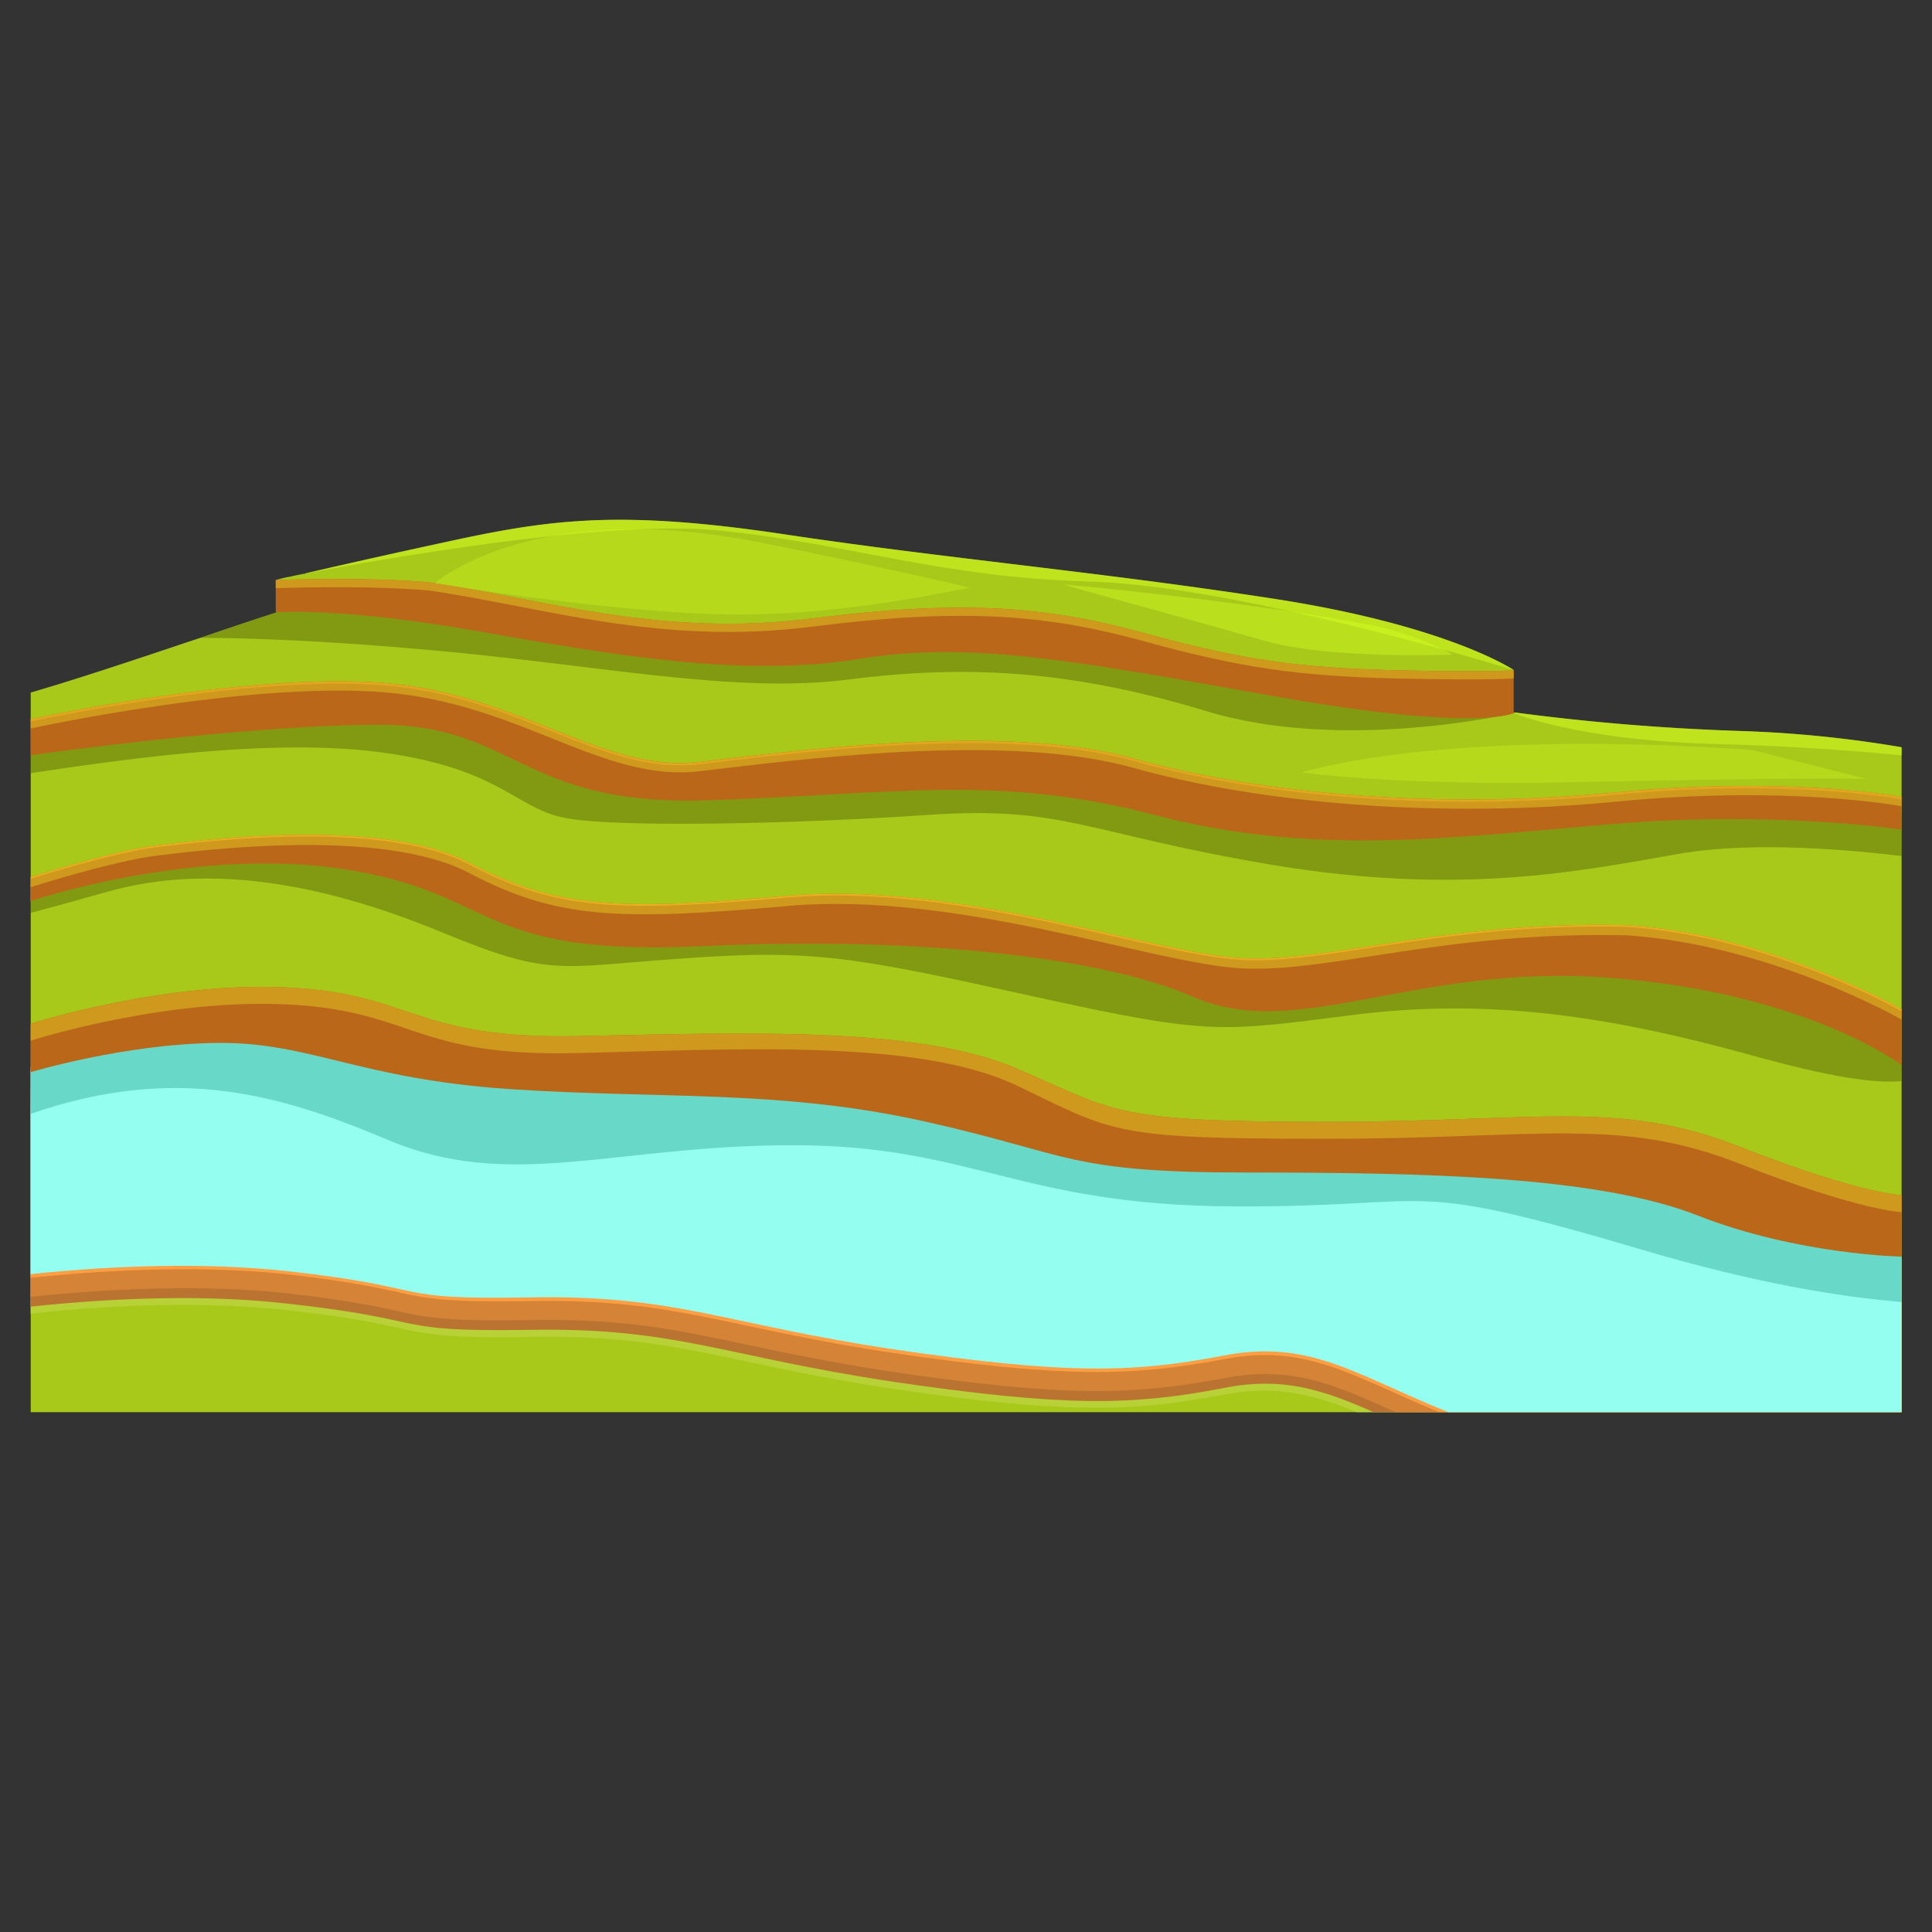 <svg xmlns="http://www.w3.org/2000/svg" xmlns:xlink="http://www.w3.org/1999/xlink" viewBox="0 0 1080 1080"><rect x="0" y="0" width="1080" height="1080" fill="#333333" stroke="none"/><defs><style>.cls-1{fill:none;}.cls-2{isolation:isolate;}.cls-3{clip-path:url(#clip-path);}.cls-4{fill:#93c01f;}.cls-5{fill:#79ab2b;}.cls-6{fill:#7eae2a;}.cls-7{fill:#80b129;}.cls-8{fill:#84b427;}.cls-9{fill:#89b825;}.cls-10{fill:#8cba23;}.cls-11{fill:#90be21;}.cls-12{fill:#fff;}.cls-13{fill:#a9c91a;}.cls-14{fill:#b7d136;}.cls-14,.cls-19,.cls-22{mix-blend-mode:multiply;}.cls-15{fill:#ba7331;}.cls-16{fill:#d48337;}.cls-17{fill:#ff9e42;}.cls-18{fill:#94fff1;}.cls-19{fill:#007d6c;}.cls-19,.cls-22,.cls-26{opacity:0.3;}.cls-20{fill:#ba671a;}.cls-21{fill:#cf991d;}.cls-22{fill:#262e00;}.cls-23,.cls-24{fill:#ffbc24;}.cls-23{opacity:0.6;}.cls-24,.cls-25{opacity:0.4;}.cls-25,.cls-26,.cls-27{fill:#d6ff21;}.cls-27{opacity:0.5;}</style><clipPath id="clip-path"><rect class="cls-1" x="-1118.29" y="253.45" width="976.29" height="573.1"/></clipPath></defs><g class="cls-2"><g id="Ñëîé_1" data-name="Ñëîé 1"><g class="cls-3"><path class="cls-4" d="M1913.13,229.36H-2369V826.55H1913.13Z"/><path class="cls-5" d="M-2320,250.18a27,27,0,0,0-27,27,27,27,0,0,0,27,27,27,27,0,0,0,27-27A27,27,0,0,0-2320,250.18Zm74.63,0a27,27,0,0,0-27,27,27,27,0,0,0,27,27,27,27,0,0,0,27-27A27,27,0,0,0-2245.36,250.18Zm74.64,0a27,27,0,0,0-27,27,27,27,0,0,0,27,27,27,27,0,0,0,27-27A27,27,0,0,0-2170.72,250.18Zm74.64,0a27,27,0,0,0-27,27,27,27,0,0,0,27,27,27,27,0,0,0,27-27A27,27,0,0,0-2096.08,250.18Zm74.64,0a27,27,0,0,0-27,27,27,27,0,0,0,27,27,27,27,0,0,0,27-27A27,27,0,0,0-2021.44,250.18Zm74.64,0a27,27,0,0,0-27,27,27,27,0,0,0,27,27,27,27,0,0,0,27-27A27,27,0,0,0-1946.8,250.18Zm74.63,0a27,27,0,0,0-27,27,27,27,0,0,0,27,27,27,27,0,0,0,27-27A27,27,0,0,0-1872.17,250.18Zm74.64,0a27,27,0,0,0-27,27,27,27,0,0,0,27,27,27,27,0,0,0,27-27A27,27,0,0,0-1797.53,250.18Zm74.64,0a27,27,0,0,0-27,27,27,27,0,0,0,27,27,27,27,0,0,0,27-27A27,27,0,0,0-1722.89,250.18Zm74.64,0a27,27,0,0,0-27,27,27,27,0,0,0,27,27,27,27,0,0,0,27-27A27,27,0,0,0-1648.25,250.18Zm74.64,0a27,27,0,0,0-27,27,27,27,0,0,0,27,27,27,27,0,0,0,27-27A27,27,0,0,0-1573.61,250.18Zm74.63,0a27,27,0,0,0-27,27,27,27,0,0,0,27,27,27,27,0,0,0,27-27A27,27,0,0,0-1499,250.18Zm74.64,0a27,27,0,0,0-27,27,27,27,0,0,0,27,27,27,27,0,0,0,27-27A27,27,0,0,0-1424.34,250.18Zm74.64,0a27,27,0,0,0-27,27,27,27,0,0,0,27,27,27,27,0,0,0,27-27A27,27,0,0,0-1349.7,250.18Zm74.64,0a27,27,0,0,0-27,27,27,27,0,0,0,27,27,27,27,0,0,0,27-27A27,27,0,0,0-1275.06,250.18Zm74.64,0a27,27,0,0,0-27,27,27,27,0,0,0,27,27,27,27,0,0,0,27-27A27,27,0,0,0-1200.42,250.18Zm74.63,0a27,27,0,0,0-27,27,27,27,0,0,0,27,27,27,27,0,0,0,27-27A27,27,0,0,0-1125.79,250.18Zm74.64,0a27,27,0,0,0-27,27,27,27,0,0,0,27,27,27,27,0,0,0,27-27A27,27,0,0,0-1051.15,250.18Zm74.64,0a27,27,0,0,0-27,27,27,27,0,0,0,27,27,27,27,0,0,0,27-27A27,27,0,0,0-976.51,250.18Zm74.64,0a27,27,0,0,0-27,27,27,27,0,0,0,27,27,27,27,0,0,0,27-27A27,27,0,0,0-901.87,250.18Zm74.64,0a27,27,0,0,0-27,27,27,27,0,0,0,27,27,27,27,0,0,0,27-27A27,27,0,0,0-827.23,250.18Zm74.63,0a27,27,0,0,0-27,27,27,27,0,0,0,27,27,27,27,0,0,0,27-27A27,27,0,0,0-752.6,250.18Zm74.64,0a27,27,0,0,0-27,27,27,27,0,0,0,27,27,27,27,0,0,0,27-27A27,27,0,0,0-678,250.18Zm74.64,0a27,27,0,0,0-27,27,27,27,0,0,0,27,27,27,27,0,0,0,27-27A27,27,0,0,0-603.32,250.18Zm74.64,0a27,27,0,0,0-27,27,27,27,0,0,0,27,27,27,27,0,0,0,27-27A27,27,0,0,0-528.68,250.18Zm74.64,0a27,27,0,0,0-27,27,27,27,0,0,0,27,27,27,27,0,0,0,27-27A27,27,0,0,0-454,250.18Zm74.63,0a27,27,0,0,0-27,27,27,27,0,0,0,27,27,27,27,0,0,0,27-27A27,27,0,0,0-379.41,250.18Zm74.64,0a27,27,0,0,0-27,27,27,27,0,0,0,27,27,27,27,0,0,0,27-27A27,27,0,0,0-304.77,250.18Zm74.64,0a27,27,0,0,0-27,27,27,27,0,0,0,27,27,27,27,0,0,0,27-27A27,27,0,0,0-230.13,250.18Zm74.65,0a27,27,0,0,0-27,27,27,27,0,0,0,27,27,27,27,0,0,0,27-27A27,27,0,0,0-155.48,250.18Zm74.63,0a27,27,0,0,0-27,27,27,27,0,0,0,27,27,27,27,0,0,0,27-27A27,27,0,0,0-80.85,250.18Zm74.64,0a27,27,0,0,0-27,27,27,27,0,0,0,27,27,27,27,0,0,0,27-27A27,27,0,0,0-6.21,250.18Zm74.64,0a27,27,0,1,0,27,27A27,27,0,0,0,68.43,250.18Zm74.64,0a27,27,0,1,0,27,27A27,27,0,0,0,143.07,250.18Zm74.64,0a27,27,0,1,0,27,27A27,27,0,0,0,217.71,250.18Zm74.63,0a27,27,0,1,0,27,27A27,27,0,0,0,292.34,250.18Zm74.64,0a27,27,0,1,0,27,27A27,27,0,0,0,367,250.18Zm74.64,0a27,27,0,1,0,27,27A27,27,0,0,0,441.62,250.18Zm74.64,0a27,27,0,1,0,27,27A27,27,0,0,0,516.26,250.18Zm74.64,0a27,27,0,1,0,27,27A27,27,0,0,0,590.9,250.18Zm74.63,0a27,27,0,1,0,27,27A27,27,0,0,0,665.53,250.18Zm74.64,0a27,27,0,1,0,27,27A27,27,0,0,0,740.17,250.18Zm74.64,0a27,27,0,1,0,27,27A27,27,0,0,0,814.81,250.18Zm74.64,0a27,27,0,1,0,27,27A27,27,0,0,0,889.45,250.18Zm74.64,0a27,27,0,1,0,27,27A27,27,0,0,0,964.09,250.18Zm74.63,0a27,27,0,1,0,27,27A27,27,0,0,0,1038.72,250.18Zm74.64,0a27,27,0,1,0,27,27A27,27,0,0,0,1113.36,250.18Zm74.64,0a27,27,0,1,0,27,27A27,27,0,0,0,1188,250.18Zm74.64,0a27,27,0,1,0,27,27A27,27,0,0,0,1262.64,250.18Zm74.64,0a27,27,0,1,0,27,27A27,27,0,0,0,1337.28,250.18Zm74.63,0a27,27,0,1,0,27,27A27,27,0,0,0,1411.91,250.18Zm74.64,0a27,27,0,1,0,27,27A27,27,0,0,0,1486.55,250.18Zm74.64,0a27,27,0,1,0,27,27A27,27,0,0,0,1561.19,250.18Zm74.64,0a27,27,0,1,0,27,27A27,27,0,0,0,1635.83,250.18Zm74.64,0a27,27,0,1,0,27,27A27,27,0,0,0,1710.47,250.18Zm149.27,0a27,27,0,1,0,27,27A27,27,0,0,0,1859.74,250.18Zm-74.64,0a27,27,0,1,0,27,27A27,27,0,0,0,1785.1,250.18Z"/><path class="cls-6" d="M-2320,322.14a27,27,0,0,0-27,27,27,27,0,0,0,27,27,27,27,0,0,0,27-27A27,27,0,0,0-2320,322.14Zm74.63,0a27,27,0,0,0-27,27,27,27,0,0,0,27,27,27,27,0,0,0,27-27A27,27,0,0,0-2245.36,322.14Zm74.64,0a27,27,0,0,0-27,27,27,27,0,0,0,27,27,27,27,0,0,0,27-27A27,27,0,0,0-2170.72,322.14Zm74.64,0a27,27,0,0,0-27,27,27,27,0,0,0,27,27,27,27,0,0,0,27-27A27,27,0,0,0-2096.08,322.14Zm74.64,0a27,27,0,0,0-27,27,27,27,0,0,0,27,27,27,27,0,0,0,27-27A27,27,0,0,0-2021.44,322.14Zm74.64,0a27,27,0,0,0-27,27,27,27,0,0,0,27,27,27,27,0,0,0,27-27A27,27,0,0,0-1946.8,322.14Zm74.63,0a27,27,0,0,0-27,27,27,27,0,0,0,27,27,27,27,0,0,0,27-27A27,27,0,0,0-1872.17,322.14Zm74.64,0a27,27,0,0,0-27,27,27,27,0,0,0,27,27,27,27,0,0,0,27-27A27,27,0,0,0-1797.53,322.14Zm74.64,0a27,27,0,0,0-27,27,27,27,0,0,0,27,27,27,27,0,0,0,27-27A27,27,0,0,0-1722.89,322.14Zm74.64,0a27,27,0,0,0-27,27,27,27,0,0,0,27,27,27,27,0,0,0,27-27A27,27,0,0,0-1648.25,322.14Zm74.64,0a27,27,0,0,0-27,27,27,27,0,0,0,27,27,27,27,0,0,0,27-27A27,27,0,0,0-1573.61,322.14Zm74.63,0a27,27,0,0,0-27,27,27,27,0,0,0,27,27,27,27,0,0,0,27-27A27,27,0,0,0-1499,322.14Zm74.64,0a27,27,0,0,0-27,27,27,27,0,0,0,27,27,27,27,0,0,0,27-27A27,27,0,0,0-1424.34,322.14Zm74.64,0a27,27,0,0,0-27,27,27,27,0,0,0,27,27,27,27,0,0,0,27-27A27,27,0,0,0-1349.7,322.14Zm74.64,0a27,27,0,0,0-27,27,27,27,0,0,0,27,27,27,27,0,0,0,27-27A27,27,0,0,0-1275.06,322.14Zm74.64,0a27,27,0,0,0-27,27,27,27,0,0,0,27,27,27,27,0,0,0,27-27A27,27,0,0,0-1200.42,322.14Zm74.63,0a27,27,0,0,0-27,27,27,27,0,0,0,27,27,27,27,0,0,0,27-27A27,27,0,0,0-1125.79,322.14Zm74.64,0a27,27,0,0,0-27,27,27,27,0,0,0,27,27,27,27,0,0,0,27-27A27,27,0,0,0-1051.15,322.14Zm74.64,0a27,27,0,0,0-27,27,27,27,0,0,0,27,27,27,27,0,0,0,27-27A27,27,0,0,0-976.51,322.14Zm74.64,0a27,27,0,0,0-27,27,27,27,0,0,0,27,27,27,27,0,0,0,27-27A27,27,0,0,0-901.87,322.14Zm74.64,0a27,27,0,0,0-27,27,27,27,0,0,0,27,27,27,27,0,0,0,27-27A27,27,0,0,0-827.23,322.14Zm74.63,0a27,27,0,0,0-27,27,27,27,0,0,0,27,27,27,27,0,0,0,27-27A27,27,0,0,0-752.6,322.14Zm74.64,0a27,27,0,0,0-27,27,27,27,0,0,0,27,27,27,27,0,0,0,27-27A27,27,0,0,0-678,322.14Zm74.64,0a27,27,0,0,0-27,27,27,27,0,0,0,27,27,27,27,0,0,0,27-27A27,27,0,0,0-603.32,322.14Zm74.64,0a27,27,0,0,0-27,27,27,27,0,0,0,27,27,27,27,0,0,0,27-27A27,27,0,0,0-528.68,322.14Zm74.64,0a27,27,0,0,0-27,27,27,27,0,0,0,27,27,27,27,0,0,0,27-27A27,27,0,0,0-454,322.14Zm74.63,0a27,27,0,0,0-27,27,27,27,0,0,0,27,27,27,27,0,0,0,27-27A27,27,0,0,0-379.41,322.14Zm74.64,0a27,27,0,0,0-27,27,27,27,0,0,0,27,27,27,27,0,0,0,27-27A27,27,0,0,0-304.77,322.14Zm74.64,0a27,27,0,0,0-27,27,27,27,0,0,0,27,27,27,27,0,0,0,27-27A27,27,0,0,0-230.13,322.14Zm74.65,0a27,27,0,0,0-27,27,27,27,0,0,0,27,27,27,27,0,0,0,27-27A27,27,0,0,0-155.48,322.14Zm74.63,0a27,27,0,0,0-27,27,27,27,0,0,0,27,27,27,27,0,0,0,27-27A27,27,0,0,0-80.85,322.14Zm74.64,0a27,27,0,0,0-27,27,27,27,0,0,0,27,27,27,27,0,0,0,27-27A27,27,0,0,0-6.21,322.14Zm74.64,0a27,27,0,1,0,27,27A27,27,0,0,0,68.43,322.14Zm74.64,0a27,27,0,1,0,27,27A27,27,0,0,0,143.07,322.14Zm74.64,0a27,27,0,1,0,27,27A27,27,0,0,0,217.71,322.14Zm74.63,0a27,27,0,1,0,27,27A27,27,0,0,0,292.34,322.14Zm74.64,0a27,27,0,1,0,27,27A27,27,0,0,0,367,322.14Zm74.64,0a27,27,0,1,0,27,27A27,27,0,0,0,441.62,322.14Zm74.64,0a27,27,0,1,0,27,27A27,27,0,0,0,516.26,322.14Zm74.64,0a27,27,0,1,0,27,27A27,27,0,0,0,590.9,322.14Zm74.63,0a27,27,0,1,0,27,27A27,27,0,0,0,665.53,322.14Zm74.64,0a27,27,0,1,0,27,27A27,27,0,0,0,740.17,322.14Zm74.64,0a27,27,0,1,0,27,27A27,27,0,0,0,814.81,322.14Zm74.64,0a27,27,0,1,0,27,27A27,27,0,0,0,889.45,322.14Zm74.64,0a27,27,0,1,0,27,27A27,27,0,0,0,964.09,322.14Zm74.63,0a27,27,0,1,0,27,27A27,27,0,0,0,1038.72,322.14Zm74.64,0a27,27,0,1,0,27,27A27,27,0,0,0,1113.36,322.14Zm74.64,0a27,27,0,1,0,27,27A27,27,0,0,0,1188,322.14Zm74.64,0a27,27,0,1,0,27,27A27,27,0,0,0,1262.64,322.14Zm74.64,0a27,27,0,1,0,27,27A27,27,0,0,0,1337.28,322.14Zm74.63,0a27,27,0,1,0,27,27A27,27,0,0,0,1411.91,322.14Zm74.64,0a27,27,0,1,0,27,27A27,27,0,0,0,1486.55,322.14Zm74.64,0a27,27,0,1,0,27,27A27,27,0,0,0,1561.19,322.14Zm74.64,0a27,27,0,1,0,27,27A27,27,0,0,0,1635.83,322.14Zm74.64,0a27,27,0,1,0,27,27A27,27,0,0,0,1710.47,322.14Zm149.27,0a27,27,0,1,0,27,27A27,27,0,0,0,1859.74,322.14Zm-74.64,0a27,27,0,1,0,27,27A27,27,0,0,0,1785.1,322.14Z"/><path class="cls-7" d="M-2320,394.09a27,27,0,0,0-27,27,27,27,0,0,0,27,27,27,27,0,0,0,27-27A27,27,0,0,0-2320,394.09Zm74.63,0a27,27,0,0,0-27,27,27,27,0,0,0,27,27,27,27,0,0,0,27-27A27,27,0,0,0-2245.36,394.09Zm74.64,0a27,27,0,0,0-27,27,27,27,0,0,0,27,27,27,27,0,0,0,27-27A27,27,0,0,0-2170.72,394.09Zm74.64,0a27,27,0,0,0-27,27,27,27,0,0,0,27,27,27,27,0,0,0,27-27A27,27,0,0,0-2096.08,394.09Zm74.64,0a27,27,0,0,0-27,27,27,27,0,0,0,27,27,27,27,0,0,0,27-27A27,27,0,0,0-2021.44,394.09Zm74.64,0a27,27,0,0,0-27,27,27,27,0,0,0,27,27,27,27,0,0,0,27-27A27,27,0,0,0-1946.8,394.09Zm74.63,0a27,27,0,0,0-27,27,27,27,0,0,0,27,27,27,27,0,0,0,27-27A27,27,0,0,0-1872.17,394.09Zm74.64,0a27,27,0,0,0-27,27,27,27,0,0,0,27,27,27,27,0,0,0,27-27A27,27,0,0,0-1797.53,394.09Zm74.64,0a27,27,0,0,0-27,27,27,27,0,0,0,27,27,27,27,0,0,0,27-27A27,27,0,0,0-1722.89,394.09Zm74.64,0a27,27,0,0,0-27,27,27,27,0,0,0,27,27,27,27,0,0,0,27-27A27,27,0,0,0-1648.25,394.09Zm74.64,0a27,27,0,0,0-27,27,27,27,0,0,0,27,27,27,27,0,0,0,27-27A27,27,0,0,0-1573.61,394.09Zm74.63,0a27,27,0,0,0-27,27,27,27,0,0,0,27,27,27,27,0,0,0,27-27A27,27,0,0,0-1499,394.09Zm74.64,0a27,27,0,0,0-27,27,27,27,0,0,0,27,27,27,27,0,0,0,27-27A27,27,0,0,0-1424.34,394.09Zm74.64,0a27,27,0,0,0-27,27,27,27,0,0,0,27,27,27,27,0,0,0,27-27A27,27,0,0,0-1349.7,394.09Zm74.64,0a27,27,0,0,0-27,27,27,27,0,0,0,27,27,27,27,0,0,0,27-27A27,27,0,0,0-1275.06,394.09Zm74.64,0a27,27,0,0,0-27,27,27,27,0,0,0,27,27,27,27,0,0,0,27-27A27,27,0,0,0-1200.42,394.09Zm74.63,0a27,27,0,0,0-27,27,27,27,0,0,0,27,27,27,27,0,0,0,27-27A27,27,0,0,0-1125.79,394.09Zm74.64,0a27,27,0,0,0-27,27,27,27,0,0,0,27,27,27,27,0,0,0,27-27A27,27,0,0,0-1051.15,394.09Zm74.64,0a27,27,0,0,0-27,27,27,27,0,0,0,27,27,27,27,0,0,0,27-27A27,27,0,0,0-976.51,394.09Zm74.64,0a27,27,0,0,0-27,27,27,27,0,0,0,27,27,27,27,0,0,0,27-27A27,27,0,0,0-901.87,394.09Zm74.64,0a27,27,0,0,0-27,27,27,27,0,0,0,27,27,27,27,0,0,0,27-27A27,27,0,0,0-827.23,394.09Zm74.63,0a27,27,0,0,0-27,27,27,27,0,0,0,27,27,27,27,0,0,0,27-27A27,27,0,0,0-752.6,394.09Zm74.64,0a27,27,0,0,0-27,27,27,27,0,0,0,27,27,27,27,0,0,0,27-27A27,27,0,0,0-678,394.09Zm74.64,0a27,27,0,0,0-27,27,27,27,0,0,0,27,27,27,27,0,0,0,27-27A27,27,0,0,0-603.32,394.09Zm74.64,0a27,27,0,0,0-27,27,27,27,0,0,0,27,27,27,27,0,0,0,27-27A27,27,0,0,0-528.68,394.09Zm74.64,0a27,27,0,0,0-27,27,27,27,0,0,0,27,27,27,27,0,0,0,27-27A27,27,0,0,0-454,394.09Zm74.63,0a27,27,0,0,0-27,27,27,27,0,0,0,27,27,27,27,0,0,0,27-27A27,27,0,0,0-379.41,394.09Zm74.64,0a27,27,0,0,0-27,27,27,27,0,0,0,27,27,27,27,0,0,0,27-27A27,27,0,0,0-304.77,394.09Zm74.64,0a27,27,0,0,0-27,27,27,27,0,0,0,27,27,27,27,0,0,0,27-27A27,27,0,0,0-230.13,394.09Zm74.65,0a27,27,0,0,0-27,27,27,27,0,0,0,27,27,27,27,0,0,0,27-27A27,27,0,0,0-155.48,394.09Zm74.63,0a27,27,0,0,0-27,27,27,27,0,0,0,27,27,27,27,0,0,0,27-27A27,27,0,0,0-80.85,394.09Zm74.64,0a27,27,0,0,0-27,27,27,27,0,0,0,27,27,27,27,0,0,0,27-27A27,27,0,0,0-6.21,394.09Zm74.64,0a27,27,0,1,0,27,27A27,27,0,0,0,68.43,394.09Zm74.64,0a27,27,0,1,0,27,27A27,27,0,0,0,143.07,394.09Zm74.64,0a27,27,0,1,0,27,27A27,27,0,0,0,217.71,394.09Zm74.63,0a27,27,0,1,0,27,27A27,27,0,0,0,292.34,394.09Zm74.64,0a27,27,0,1,0,27,27A27,27,0,0,0,367,394.09Zm74.64,0a27,27,0,1,0,27,27A27,27,0,0,0,441.62,394.09Zm74.64,0a27,27,0,1,0,27,27A27,27,0,0,0,516.26,394.09Zm74.64,0a27,27,0,1,0,27,27A27,27,0,0,0,590.9,394.09Zm74.63,0a27,27,0,1,0,27,27A27,27,0,0,0,665.53,394.09Zm74.64,0a27,27,0,1,0,27,27A27,27,0,0,0,740.17,394.09Zm74.64,0a27,27,0,1,0,27,27A27,27,0,0,0,814.81,394.09Zm74.64,0a27,27,0,1,0,27,27A27,27,0,0,0,889.45,394.09Zm74.64,0a27,27,0,1,0,27,27A27,27,0,0,0,964.09,394.09Zm74.63,0a27,27,0,1,0,27,27A27,27,0,0,0,1038.72,394.09Zm74.64,0a27,27,0,1,0,27,27A27,27,0,0,0,1113.36,394.09Zm74.64,0a27,27,0,1,0,27,27A27,27,0,0,0,1188,394.09Zm74.64,0a27,27,0,1,0,27,27A27,27,0,0,0,1262.64,394.09Zm74.64,0a27,27,0,1,0,27,27A27,27,0,0,0,1337.28,394.09Zm74.63,0a27,27,0,1,0,27,27A27,27,0,0,0,1411.91,394.09Zm74.64,0a27,27,0,1,0,27,27A27,27,0,0,0,1486.55,394.09Zm74.64,0a27,27,0,1,0,27,27A27,27,0,0,0,1561.19,394.09Zm74.64,0a27,27,0,1,0,27,27A27,27,0,0,0,1635.83,394.09Zm74.64,0a27,27,0,1,0,27,27A27,27,0,0,0,1710.47,394.09Zm149.27,0a27,27,0,1,0,27,27A27,27,0,0,0,1859.74,394.09Zm-74.64,0a27,27,0,1,0,27,27A27,27,0,0,0,1785.1,394.09Z"/><path class="cls-8" d="M-2320,466.05a27,27,0,0,0-27,27,27,27,0,0,0,27,27,27,27,0,0,0,27-27A27,27,0,0,0-2320,466.05Zm74.64,0a27,27,0,0,0-27,27,27,27,0,0,0,27,27,27,27,0,0,0,27-27A27,27,0,0,0-2245.36,466.05Zm74.64,0a27,27,0,0,0-27,27,27,27,0,0,0,27,27,27,27,0,0,0,27-27A27,27,0,0,0-2170.72,466.05Zm74.64,0a27,27,0,0,0-27,27,27,27,0,0,0,27,27,27,27,0,0,0,27-27A27,27,0,0,0-2096.08,466.05Zm74.63,0a27,27,0,0,0-27,27,27,27,0,0,0,27,27,27,27,0,0,0,27-27A27,27,0,0,0-2021.45,466.05Zm74.64,0a27,27,0,0,0-27,27,27,27,0,0,0,27,27,27,27,0,0,0,27-27A27,27,0,0,0-1946.81,466.05Zm74.64,0a27,27,0,0,0-27,27,27,27,0,0,0,27,27,27,27,0,0,0,27-27A27,27,0,0,0-1872.17,466.05Zm74.64,0a27,27,0,0,0-27,27,27,27,0,0,0,27,27,27,27,0,0,0,27-27A27,27,0,0,0-1797.53,466.05Zm74.64,0a27,27,0,0,0-27,27,27,27,0,0,0,27,27,27,27,0,0,0,27-27A27,27,0,0,0-1722.89,466.05Zm74.63,0a27,27,0,0,0-27,27,27,27,0,0,0,27,27,27,27,0,0,0,27-27A27,27,0,0,0-1648.26,466.05Zm74.64,0a27,27,0,0,0-27,27,27,27,0,0,0,27,27,27,27,0,0,0,27-27A27,27,0,0,0-1573.62,466.05Zm74.64,0a27,27,0,0,0-27,27,27,27,0,0,0,27,27,27,27,0,0,0,27-27A27,27,0,0,0-1499,466.05Zm74.64,0a27,27,0,0,0-27,27,27,27,0,0,0,27,27,27,27,0,0,0,27-27A27,27,0,0,0-1424.34,466.05Zm74.64,0a27,27,0,0,0-27,27,27,27,0,0,0,27,27,27,27,0,0,0,27-27A27,27,0,0,0-1349.7,466.05Zm74.63,0a27,27,0,0,0-27,27,27,27,0,0,0,27,27,27,27,0,0,0,27-27A27,27,0,0,0-1275.07,466.05Zm74.64,0a27,27,0,0,0-27,27,27,27,0,0,0,27,27,27,27,0,0,0,27-27A27,27,0,0,0-1200.43,466.05Zm74.64,0a27,27,0,0,0-27,27,27,27,0,0,0,27,27,27,27,0,0,0,27-27A27,27,0,0,0-1125.79,466.05Zm74.64,0a27,27,0,0,0-27,27,27,27,0,0,0,27,27,27,27,0,0,0,27-27A27,27,0,0,0-1051.15,466.05Zm74.64,0a27,27,0,0,0-27,27,27,27,0,0,0,27,27,27,27,0,0,0,27-27A27,27,0,0,0-976.51,466.05Zm74.63,0a27,27,0,0,0-27,27,27,27,0,0,0,27,27,27,27,0,0,0,27-27A27,27,0,0,0-901.88,466.05Zm74.64,0a27,27,0,0,0-27,27,27,27,0,0,0,27,27,27,27,0,0,0,27-27A27,27,0,0,0-827.24,466.05Zm74.64,0a27,27,0,0,0-27,27,27,27,0,0,0,27,27,27,27,0,0,0,27-27A27,27,0,0,0-752.6,466.05Zm74.64,0a27,27,0,0,0-27,27,27,27,0,0,0,27,27,27,27,0,0,0,27-27A27,27,0,0,0-678,466.05Zm74.64,0a27,27,0,0,0-27,27,27,27,0,0,0,27,27,27,27,0,0,0,27-27A27,27,0,0,0-603.32,466.05Zm74.64,0a27,27,0,0,0-27,27,27,27,0,0,0,27,27,27,27,0,0,0,27-27A27,27,0,0,0-528.68,466.05Zm74.64,0a27,27,0,0,0-27,27,27,27,0,0,0,27,27,27,27,0,0,0,27-27A27,27,0,0,0-454,466.05Zm74.63,0a27,27,0,0,0-27,27,27,27,0,0,0,27,27,27,27,0,0,0,27-27A27,27,0,0,0-379.41,466.05Zm74.64,0a27,27,0,0,0-27,27,27,27,0,0,0,27,27,27,27,0,0,0,27-27A27,27,0,0,0-304.77,466.05Zm74.64,0a27,27,0,0,0-27,27,27,27,0,0,0,27,27,27,27,0,0,0,27-27A27,27,0,0,0-230.13,466.05Zm74.65,0a27,27,0,0,0-27,27,27,27,0,0,0,27,27,27,27,0,0,0,27-27A27,27,0,0,0-155.48,466.05Zm74.63,0a27,27,0,0,0-27,27,27,27,0,0,0,27,27,27,27,0,0,0,27-27A27,27,0,0,0-80.85,466.05Zm74.64,0a27,27,0,0,0-27,27,27,27,0,0,0,27,27,27,27,0,0,0,27-27A27,27,0,0,0-6.21,466.05Zm74.64,0a27,27,0,1,0,27,27A27,27,0,0,0,68.43,466.05Zm74.64,0a27,27,0,1,0,27,27A27,27,0,0,0,143.07,466.05Zm74.64,0a27,27,0,1,0,27,27A27,27,0,0,0,217.71,466.05Zm74.63,0a27,27,0,1,0,27,27A27,27,0,0,0,292.34,466.05Zm74.64,0a27,27,0,1,0,27,27A27,27,0,0,0,367,466.05Zm74.64,0a27,27,0,1,0,27,27A27,27,0,0,0,441.62,466.05Zm74.64,0a27,27,0,1,0,27,27A27,27,0,0,0,516.26,466.05Zm74.64,0a27,27,0,1,0,27,27A27,27,0,0,0,590.9,466.05Zm74.63,0a27,27,0,1,0,27,27A27,27,0,0,0,665.53,466.05Zm74.64,0a27,27,0,1,0,27,27A27,27,0,0,0,740.17,466.05Zm74.64,0a27,27,0,1,0,27,27A27,27,0,0,0,814.81,466.05Zm74.64,0a27,27,0,1,0,27,27A27,27,0,0,0,889.45,466.05Zm74.64,0a27,27,0,1,0,27,27A27,27,0,0,0,964.09,466.05Zm74.63,0a27,27,0,1,0,27,27A27,27,0,0,0,1038.72,466.05Zm74.64,0a27,27,0,1,0,27,27A27,27,0,0,0,1113.36,466.05Zm74.64,0a27,27,0,1,0,27,27A27,27,0,0,0,1188,466.05Zm74.64,0a27,27,0,1,0,27,27A27,27,0,0,0,1262.64,466.05Zm74.64,0a27,27,0,1,0,27,27A27,27,0,0,0,1337.28,466.05Zm74.63,0a27,27,0,1,0,27,27A27,27,0,0,0,1411.91,466.05Zm74.64,0a27,27,0,1,0,27,27A27,27,0,0,0,1486.55,466.05Zm74.64,0a27,27,0,1,0,27,27A27,27,0,0,0,1561.19,466.05Zm74.64,0a27,27,0,1,0,27,27A27,27,0,0,0,1635.83,466.05Zm74.64,0a27,27,0,1,0,27,27A27,27,0,0,0,1710.47,466.05Zm149.27,0a27,27,0,1,0,27,27A27,27,0,0,0,1859.74,466.05Zm-74.64,0a27,27,0,1,0,27,27A27,27,0,0,0,1785.1,466.05Z"/><path class="cls-9" d="M-2320,538a27,27,0,0,0-27,27,27,27,0,0,0,27,27,27,27,0,0,0,27-27A27,27,0,0,0-2320,538Zm74.63,0a27,27,0,0,0-27,27,27,27,0,0,0,27,27,27,27,0,0,0,27-27A27,27,0,0,0-2245.36,538Zm74.64,0a27,27,0,0,0-27,27,27,27,0,0,0,27,27,27,27,0,0,0,27-27A27,27,0,0,0-2170.72,538Zm74.64,0a27,27,0,0,0-27,27,27,27,0,0,0,27,27,27,27,0,0,0,27-27A27,27,0,0,0-2096.08,538Zm74.64,0a27,27,0,0,0-27,27,27,27,0,0,0,27,27,27,27,0,0,0,27-27A27,27,0,0,0-2021.44,538Zm74.64,0a27,27,0,0,0-27,27,27,27,0,0,0,27,27,27,27,0,0,0,27-27A27,27,0,0,0-1946.8,538Zm74.63,0a27,27,0,0,0-27,27,27,27,0,0,0,27,27,27,27,0,0,0,27-27A27,27,0,0,0-1872.17,538Zm74.64,0a27,27,0,0,0-27,27,27,27,0,0,0,27,27,27,27,0,0,0,27-27A27,27,0,0,0-1797.53,538Zm74.64,0a27,27,0,0,0-27,27,27,27,0,0,0,27,27,27,27,0,0,0,27-27A27,27,0,0,0-1722.89,538Zm74.64,0a27,27,0,0,0-27,27,27,27,0,0,0,27,27,27,27,0,0,0,27-27A27,27,0,0,0-1648.25,538Zm74.64,0a27,27,0,0,0-27,27,27,27,0,0,0,27,27,27,27,0,0,0,27-27A27,27,0,0,0-1573.61,538Zm74.63,0a27,27,0,0,0-27,27,27,27,0,0,0,27,27,27,27,0,0,0,27-27A27,27,0,0,0-1499,538Zm74.64,0a27,27,0,0,0-27,27,27,27,0,0,0,27,27,27,27,0,0,0,27-27A27,27,0,0,0-1424.34,538Zm74.64,0a27,27,0,0,0-27,27,27,27,0,0,0,27,27,27,27,0,0,0,27-27A27,27,0,0,0-1349.7,538Zm74.64,0a27,27,0,0,0-27,27,27,27,0,0,0,27,27,27,27,0,0,0,27-27A27,27,0,0,0-1275.06,538Zm74.64,0a27,27,0,0,0-27,27,27,27,0,0,0,27,27,27,27,0,0,0,27-27A27,27,0,0,0-1200.42,538Zm74.63,0a27,27,0,0,0-27,27,27,27,0,0,0,27,27,27,27,0,0,0,27-27A27,27,0,0,0-1125.79,538Zm74.64,0a27,27,0,0,0-27,27,27,27,0,0,0,27,27,27,27,0,0,0,27-27A27,27,0,0,0-1051.15,538Zm74.64,0a27,27,0,0,0-27,27,27,27,0,0,0,27,27,27,27,0,0,0,27-27A27,27,0,0,0-976.51,538Zm74.64,0a27,27,0,0,0-27,27,27,27,0,0,0,27,27,27,27,0,0,0,27-27A27,27,0,0,0-901.87,538Zm74.64,0a27,27,0,0,0-27,27,27,27,0,0,0,27,27,27,27,0,0,0,27-27A27,27,0,0,0-827.23,538Zm74.63,0a27,27,0,0,0-27,27,27,27,0,0,0,27,27,27,27,0,0,0,27-27A27,27,0,0,0-752.6,538Zm74.64,0a27,27,0,0,0-27,27,27,27,0,0,0,27,27,27,27,0,0,0,27-27A27,27,0,0,0-678,538Zm74.64,0a27,27,0,0,0-27,27,27,27,0,0,0,27,27,27,27,0,0,0,27-27A27,27,0,0,0-603.32,538Zm74.64,0a27,27,0,0,0-27,27,27,27,0,0,0,27,27,27,27,0,0,0,27-27A27,27,0,0,0-528.68,538Zm74.64,0a27,27,0,0,0-27,27,27,27,0,0,0,27,27,27,27,0,0,0,27-27A27,27,0,0,0-454,538Zm74.63,0a27,27,0,0,0-27,27,27,27,0,0,0,27,27,27,27,0,0,0,27-27A27,27,0,0,0-379.41,538Zm74.64,0a27,27,0,0,0-27,27,27,27,0,0,0,27,27,27,27,0,0,0,27-27A27,27,0,0,0-304.77,538Zm74.64,0a27,27,0,0,0-27,27,27,27,0,0,0,27,27,27,27,0,0,0,27-27A27,27,0,0,0-230.13,538Zm74.65,0a27,27,0,0,0-27,27,27,27,0,0,0,27,27,27,27,0,0,0,27-27A27,27,0,0,0-155.48,538Zm74.63,0a27,27,0,0,0-27,27,27,27,0,0,0,27,27,27,27,0,0,0,27-27A27,27,0,0,0-80.85,538Zm74.64,0a27,27,0,0,0-27,27,27,27,0,0,0,27,27,27,27,0,0,0,27-27A27,27,0,0,0-6.21,538Zm74.64,0a27,27,0,1,0,27,27A27,27,0,0,0,68.43,538Zm74.64,0a27,27,0,1,0,27,27A27,27,0,0,0,143.07,538Zm74.64,0a27,27,0,1,0,27,27A27,27,0,0,0,217.71,538Zm74.63,0a27,27,0,1,0,27,27A27,27,0,0,0,292.34,538ZM367,538a27,27,0,1,0,27,27A27,27,0,0,0,367,538Zm74.64,0a27,27,0,1,0,27,27A27,27,0,0,0,441.62,538Zm74.64,0a27,27,0,1,0,27,27A27,27,0,0,0,516.26,538Zm74.64,0a27,27,0,1,0,27,27A27,27,0,0,0,590.9,538Zm74.63,0a27,27,0,1,0,27,27A27,27,0,0,0,665.53,538Zm74.64,0a27,27,0,1,0,27,27A27,27,0,0,0,740.17,538Zm74.64,0a27,27,0,1,0,27,27A27,27,0,0,0,814.81,538Zm74.64,0a27,27,0,1,0,27,27A27,27,0,0,0,889.45,538Zm74.64,0a27,27,0,1,0,27,27A27,27,0,0,0,964.09,538Zm74.63,0a27,27,0,1,0,27,27A27,27,0,0,0,1038.72,538Zm74.64,0a27,27,0,1,0,27,27A27,27,0,0,0,1113.36,538Zm74.64,0a27,27,0,1,0,27,27A27,27,0,0,0,1188,538Zm74.64,0a27,27,0,1,0,27,27A27,27,0,0,0,1262.64,538Zm74.64,0a27,27,0,1,0,27,27A27,27,0,0,0,1337.28,538Zm74.63,0a27,27,0,1,0,27,27A27,27,0,0,0,1411.91,538Zm74.64,0a27,27,0,1,0,27,27A27,27,0,0,0,1486.55,538Zm74.64,0a27,27,0,1,0,27,27A27,27,0,0,0,1561.19,538Zm74.64,0a27,27,0,1,0,27,27A27,27,0,0,0,1635.83,538Zm74.64,0a27,27,0,1,0,27,27A27,27,0,0,0,1710.47,538Zm149.27,0a27,27,0,1,0,27,27A27,27,0,0,0,1859.74,538Zm-74.64,0a27,27,0,1,0,27,27A27,27,0,0,0,1785.1,538Z"/><path class="cls-10" d="M-2320,610a27,27,0,0,0-27,27,27,27,0,0,0,27,27,27,27,0,0,0,27-27A27,27,0,0,0-2320,610Zm74.63,0a27,27,0,0,0-27,27,27,27,0,0,0,27,27,27,27,0,0,0,27-27A27,27,0,0,0-2245.36,610Zm74.64,0a27,27,0,0,0-27,27,27,27,0,0,0,27,27,27,27,0,0,0,27-27A27,27,0,0,0-2170.72,610Zm74.64,0a27,27,0,0,0-27,27,27,27,0,0,0,27,27,27,27,0,0,0,27-27A27,27,0,0,0-2096.08,610Zm74.64,0a27,27,0,0,0-27,27,27,27,0,0,0,27,27,27,27,0,0,0,27-27A27,27,0,0,0-2021.44,610Zm74.64,0a27,27,0,0,0-27,27,27,27,0,0,0,27,27,27,27,0,0,0,27-27A27,27,0,0,0-1946.8,610Zm74.63,0a27,27,0,0,0-27,27,27,27,0,0,0,27,27,27,27,0,0,0,27-27A27,27,0,0,0-1872.17,610Zm74.64,0a27,27,0,0,0-27,27,27,27,0,0,0,27,27,27,27,0,0,0,27-27A27,27,0,0,0-1797.53,610Zm74.64,0a27,27,0,0,0-27,27,27,27,0,0,0,27,27,27,27,0,0,0,27-27A27,27,0,0,0-1722.89,610Zm74.64,0a27,27,0,0,0-27,27,27,27,0,0,0,27,27,27,27,0,0,0,27-27A27,27,0,0,0-1648.25,610Zm74.64,0a27,27,0,0,0-27,27,27,27,0,0,0,27,27,27,27,0,0,0,27-27A27,27,0,0,0-1573.61,610Zm74.63,0a27,27,0,0,0-27,27,27,27,0,0,0,27,27,27,27,0,0,0,27-27A27,27,0,0,0-1499,610Zm74.64,0a27,27,0,0,0-27,27,27,27,0,0,0,27,27,27,27,0,0,0,27-27A27,27,0,0,0-1424.34,610Zm74.64,0a27,27,0,0,0-27,27,27,27,0,0,0,27,27,27,27,0,0,0,27-27A27,27,0,0,0-1349.7,610Zm74.64,0a27,27,0,0,0-27,27,27,27,0,0,0,27,27,27,27,0,0,0,27-27A27,27,0,0,0-1275.06,610Zm74.64,0a27,27,0,0,0-27,27,27,27,0,0,0,27,27,27,27,0,0,0,27-27A27,27,0,0,0-1200.42,610Zm74.63,0a27,27,0,0,0-27,27,27,27,0,0,0,27,27,27,27,0,0,0,27-27A27,27,0,0,0-1125.79,610Zm74.64,0a27,27,0,0,0-27,27,27,27,0,0,0,27,27,27,27,0,0,0,27-27A27,27,0,0,0-1051.15,610Zm74.64,0a27,27,0,0,0-27,27,27,27,0,0,0,27,27,27,27,0,0,0,27-27A27,27,0,0,0-976.51,610Zm74.64,0a27,27,0,0,0-27,27,27,27,0,0,0,27,27,27,27,0,0,0,27-27A27,27,0,0,0-901.87,610Zm74.64,0a27,27,0,0,0-27,27,27,27,0,0,0,27,27,27,27,0,0,0,27-27A27,27,0,0,0-827.23,610Zm74.63,0a27,27,0,0,0-27,27,27,27,0,0,0,27,27,27,27,0,0,0,27-27A27,27,0,0,0-752.6,610Zm74.64,0a27,27,0,0,0-27,27,27,27,0,0,0,27,27,27,27,0,0,0,27-27A27,27,0,0,0-678,610Zm74.64,0a27,27,0,0,0-27,27,27,27,0,0,0,27,27,27,27,0,0,0,27-27A27,27,0,0,0-603.32,610Zm74.64,0a27,27,0,0,0-27,27,27,27,0,0,0,27,27,27,27,0,0,0,27-27A27,27,0,0,0-528.68,610Zm74.64,0a27,27,0,0,0-27,27,27,27,0,0,0,27,27,27,27,0,0,0,27-27A27,27,0,0,0-454,610Zm74.63,0a27,27,0,0,0-27,27,27,27,0,0,0,27,27,27,27,0,0,0,27-27A27,27,0,0,0-379.41,610Zm74.64,0a27,27,0,0,0-27,27,27,27,0,0,0,27,27,27,27,0,0,0,27-27A27,27,0,0,0-304.77,610Zm74.64,0a27,27,0,0,0-27,27,27,27,0,0,0,27,27,27,27,0,0,0,27-27A27,27,0,0,0-230.13,610Zm74.65,0a27,27,0,0,0-27,27,27,27,0,0,0,27,27,27,27,0,0,0,27-27A27,27,0,0,0-155.48,610Zm74.63,0a27,27,0,0,0-27,27,27,27,0,0,0,27,27,27,27,0,0,0,27-27A27,27,0,0,0-80.85,610Zm74.64,0a27,27,0,0,0-27,27,27,27,0,0,0,27,27,27,27,0,0,0,27-27A27,27,0,0,0-6.21,610Zm74.64,0a27,27,0,1,0,27,27A27,27,0,0,0,68.43,610Zm74.64,0a27,27,0,1,0,27,27A27,27,0,0,0,143.07,610Zm74.64,0a27,27,0,1,0,27,27A27,27,0,0,0,217.71,610Zm74.63,0a27,27,0,1,0,27,27A27,27,0,0,0,292.34,610ZM367,610a27,27,0,1,0,27,27A27,27,0,0,0,367,610Zm74.64,0a27,27,0,1,0,27,27A27,27,0,0,0,441.62,610Zm74.64,0a27,27,0,1,0,27,27A27,27,0,0,0,516.26,610Zm74.64,0a27,27,0,1,0,27,27A27,27,0,0,0,590.9,610Zm74.63,0a27,27,0,1,0,27,27A27,27,0,0,0,665.53,610Zm74.64,0a27,27,0,1,0,27,27A27,27,0,0,0,740.17,610Zm74.64,0a27,27,0,1,0,27,27A27,27,0,0,0,814.81,610Zm74.64,0a27,27,0,1,0,27,27A27,27,0,0,0,889.45,610Zm74.64,0a27,27,0,1,0,27,27A27,27,0,0,0,964.09,610Zm74.63,0a27,27,0,1,0,27,27A27,27,0,0,0,1038.72,610Zm74.64,0a27,27,0,1,0,27,27A27,27,0,0,0,1113.36,610Zm74.64,0a27,27,0,1,0,27,27A27,27,0,0,0,1188,610Zm74.64,0a27,27,0,1,0,27,27A27,27,0,0,0,1262.64,610Zm74.64,0a27,27,0,1,0,27,27A27,27,0,0,0,1337.28,610Zm74.63,0a27,27,0,1,0,27,27A27,27,0,0,0,1411.91,610Zm74.64,0a27,27,0,1,0,27,27A27,27,0,0,0,1486.55,610Zm74.64,0a27,27,0,1,0,27,27A27,27,0,0,0,1561.19,610Zm74.64,0a27,27,0,1,0,27,27A27,27,0,0,0,1635.83,610Zm74.64,0a27,27,0,1,0,27,27A27,27,0,0,0,1710.47,610Zm149.27,0a27,27,0,1,0,27,27A27,27,0,0,0,1859.74,610Zm-74.64,0a27,27,0,1,0,27,27A27,27,0,0,0,1785.1,610Z"/><path class="cls-11" d="M-2320,681.93a27,27,0,0,0-27,27,27,27,0,0,0,27,27,27,27,0,0,0,27-27A27,27,0,0,0-2320,681.93Zm74.63,0a27,27,0,0,0-27,27,27,27,0,0,0,27,27,27,27,0,0,0,27-27A27,27,0,0,0-2245.36,681.93Zm74.64,0a27,27,0,0,0-27,27,27,27,0,0,0,27,27,27,27,0,0,0,27-27A27,27,0,0,0-2170.72,681.93Zm74.64,0a27,27,0,0,0-27,27,27,27,0,0,0,27,27,27,27,0,0,0,27-27A27,27,0,0,0-2096.08,681.93Zm74.64,0a27,27,0,0,0-27,27,27,27,0,0,0,27,27,27,27,0,0,0,27-27A27,27,0,0,0-2021.44,681.93Zm74.64,0a27,27,0,0,0-27,27,27,27,0,0,0,27,27,27,27,0,0,0,27-27A27,27,0,0,0-1946.8,681.93Zm74.63,0a27,27,0,0,0-27,27,27,27,0,0,0,27,27,27,27,0,0,0,27-27A27,27,0,0,0-1872.17,681.93Zm74.64,0a27,27,0,0,0-27,27,27,27,0,0,0,27,27,27,27,0,0,0,27-27A27,27,0,0,0-1797.53,681.93Zm74.64,0a27,27,0,0,0-27,27,27,27,0,0,0,27,27,27,27,0,0,0,27-27A27,27,0,0,0-1722.89,681.93Zm74.64,0a27,27,0,0,0-27,27,27,27,0,0,0,27,27,27,27,0,0,0,27-27A27,27,0,0,0-1648.25,681.93Zm74.64,0a27,27,0,0,0-27,27,27,27,0,0,0,27,27,27,27,0,0,0,27-27A27,27,0,0,0-1573.61,681.93Zm74.63,0a27,27,0,0,0-27,27,27,27,0,0,0,27,27,27,27,0,0,0,27-27A27,27,0,0,0-1499,681.93Zm74.64,0a27,27,0,0,0-27,27,27,27,0,0,0,27,27,27,27,0,0,0,27-27A27,27,0,0,0-1424.34,681.93Zm74.64,0a27,27,0,0,0-27,27,27,27,0,0,0,27,27,27,27,0,0,0,27-27A27,27,0,0,0-1349.7,681.93Zm74.64,0a27,27,0,0,0-27,27,27,27,0,0,0,27,27,27,27,0,0,0,27-27A27,27,0,0,0-1275.06,681.93Zm74.64,0a27,27,0,0,0-27,27,27,27,0,0,0,27,27,27,27,0,0,0,27-27A27,27,0,0,0-1200.42,681.93Zm74.63,0a27,27,0,0,0-27,27,27,27,0,0,0,27,27,27,27,0,0,0,27-27A27,27,0,0,0-1125.79,681.93Zm74.64,0a27,27,0,0,0-27,27,27,27,0,0,0,27,27,27,27,0,0,0,27-27A27,27,0,0,0-1051.15,681.93Zm74.64,0a27,27,0,0,0-27,27,27,27,0,0,0,27,27,27,27,0,0,0,27-27A27,27,0,0,0-976.51,681.93Zm74.64,0a27,27,0,0,0-27,27,27,27,0,0,0,27,27,27,27,0,0,0,27-27A27,27,0,0,0-901.87,681.93Zm74.64,0a27,27,0,0,0-27,27,27,27,0,0,0,27,27,27,27,0,0,0,27-27A27,27,0,0,0-827.23,681.93Zm74.63,0a27,27,0,0,0-27,27,27,27,0,0,0,27,27,27,27,0,0,0,27-27A27,27,0,0,0-752.6,681.93Zm74.64,0a27,27,0,0,0-27,27,27,27,0,0,0,27,27,27,27,0,0,0,27-27A27,27,0,0,0-678,681.93Zm74.64,0a27,27,0,0,0-27,27,27,27,0,0,0,27,27,27,27,0,0,0,27-27A27,27,0,0,0-603.32,681.93Zm74.64,0a27,27,0,0,0-27,27,27,27,0,0,0,27,27,27,27,0,0,0,27-27A27,27,0,0,0-528.68,681.93Zm74.64,0a27,27,0,0,0-27,27,27,27,0,0,0,27,27,27,27,0,0,0,27-27A27,27,0,0,0-454,681.93Zm74.63,0a27,27,0,0,0-27,27,27,27,0,0,0,27,27,27,27,0,0,0,27-27A27,27,0,0,0-379.41,681.93Zm74.64,0a27,27,0,0,0-27,27,27,27,0,0,0,27,27,27,27,0,0,0,27-27A27,27,0,0,0-304.77,681.93Zm74.64,0a27,27,0,0,0-27,27,27,27,0,0,0,27,27,27,27,0,0,0,27-27A27,27,0,0,0-230.13,681.93Zm74.65,0a27,27,0,0,0-27,27,27,27,0,0,0,27,27,27,27,0,0,0,27-27A27,27,0,0,0-155.48,681.93Zm74.63,0a27,27,0,0,0-27,27,27,27,0,0,0,27,27,27,27,0,0,0,27-27A27,27,0,0,0-80.85,681.93Zm74.64,0a27,27,0,0,0-27,27,27,27,0,0,0,27,27,27,27,0,0,0,27-27A27,27,0,0,0-6.21,681.93Zm74.64,0a27,27,0,1,0,27,27A27,27,0,0,0,68.43,681.93Zm74.64,0a27,27,0,1,0,27,27A27,27,0,0,0,143.07,681.93Zm74.64,0a27,27,0,1,0,27,27A27,27,0,0,0,217.71,681.93Zm74.63,0a27,27,0,1,0,27,27A27,27,0,0,0,292.34,681.93Zm74.64,0a27,27,0,1,0,27,27A27,27,0,0,0,367,681.93Zm74.64,0a27,27,0,1,0,27,27A27,27,0,0,0,441.62,681.93Zm74.64,0a27,27,0,1,0,27,27A27,27,0,0,0,516.26,681.93Zm74.64,0a27,27,0,1,0,27,27A27,27,0,0,0,590.9,681.93Zm74.63,0a27,27,0,1,0,27,27A27,27,0,0,0,665.53,681.93Zm74.64,0a27,27,0,1,0,27,27A27,27,0,0,0,740.17,681.93Zm74.64,0a27,27,0,1,0,27,27A27,27,0,0,0,814.81,681.93Zm74.64,0a27,27,0,1,0,27,27A27,27,0,0,0,889.45,681.93Zm74.64,0a27,27,0,1,0,27,27A27,27,0,0,0,964.09,681.93Zm74.63,0a27,27,0,1,0,27,27A27,27,0,0,0,1038.72,681.93Zm74.64,0a27,27,0,1,0,27,27A27,27,0,0,0,1113.36,681.93Zm74.64,0a27,27,0,1,0,27,27A27,27,0,0,0,1188,681.93Zm74.64,0a27,27,0,1,0,27,27A27,27,0,0,0,1262.64,681.93Zm74.64,0a27,27,0,1,0,27,27A27,27,0,0,0,1337.28,681.93Zm74.63,0a27,27,0,1,0,27,27A27,27,0,0,0,1411.91,681.93Zm74.64,0a27,27,0,1,0,27,27A27,27,0,0,0,1486.55,681.93Zm74.64,0a27,27,0,1,0,27,27A27,27,0,0,0,1561.19,681.93Zm74.64,0a27,27,0,1,0,27,27A27,27,0,0,0,1635.83,681.93Zm74.64,0a27,27,0,1,0,27,27A27,27,0,0,0,1710.47,681.93Zm149.27,0a27,27,0,1,0,27,27A27,27,0,0,0,1859.74,681.93Zm-74.64,0a27,27,0,1,0,27,27A27,27,0,0,0,1785.1,681.93Z"/><path class="cls-4" d="M-2320,753.89a27,27,0,0,0-27,27,27,27,0,0,0,27,27,27,27,0,0,0,27-27A27,27,0,0,0-2320,753.89Zm74.63,0a27,27,0,0,0-27,27,27,27,0,0,0,27,27,27,27,0,0,0,27-27A27,27,0,0,0-2245.36,753.89Zm74.64,0a27,27,0,0,0-27,27,27,27,0,0,0,27,27,27,27,0,0,0,27-27A27,27,0,0,0-2170.72,753.89Zm74.64,0a27,27,0,0,0-27,27,27,27,0,0,0,27,27,27,27,0,0,0,27-27A27,27,0,0,0-2096.08,753.89Zm74.64,0a27,27,0,0,0-27,27,27,27,0,0,0,27,27,27,27,0,0,0,27-27A27,27,0,0,0-2021.44,753.89Zm74.64,0a27,27,0,0,0-27,27,27,27,0,0,0,27,27,27,27,0,0,0,27-27A27,27,0,0,0-1946.8,753.89Zm74.63,0a27,27,0,0,0-27,27,27,27,0,0,0,27,27,27,27,0,0,0,27-27A27,27,0,0,0-1872.17,753.89Zm74.64,0a27,27,0,0,0-27,27,27,27,0,0,0,27,27,27,27,0,0,0,27-27A27,27,0,0,0-1797.53,753.89Zm74.64,0a27,27,0,0,0-27,27,27,27,0,0,0,27,27,27,27,0,0,0,27-27A27,27,0,0,0-1722.89,753.89Zm74.64,0a27,27,0,0,0-27,27,27,27,0,0,0,27,27,27,27,0,0,0,27-27A27,27,0,0,0-1648.25,753.89Zm74.64,0a27,27,0,0,0-27,27,27,27,0,0,0,27,27,27,27,0,0,0,27-27A27,27,0,0,0-1573.61,753.89Zm74.63,0a27,27,0,0,0-27,27,27,27,0,0,0,27,27,27,27,0,0,0,27-27A27,27,0,0,0-1499,753.89Zm74.64,0a27,27,0,0,0-27,27,27,27,0,0,0,27,27,27,27,0,0,0,27-27A27,27,0,0,0-1424.34,753.89Zm74.64,0a27,27,0,0,0-27,27,27,27,0,0,0,27,27,27,27,0,0,0,27-27A27,27,0,0,0-1349.7,753.89Zm74.64,0a27,27,0,0,0-27,27,27,27,0,0,0,27,27,27,27,0,0,0,27-27A27,27,0,0,0-1275.06,753.89Zm74.64,0a27,27,0,0,0-27,27,27,27,0,0,0,27,27,27,27,0,0,0,27-27A27,27,0,0,0-1200.42,753.89Zm74.63,0a27,27,0,0,0-27,27,27,27,0,0,0,27,27,27,27,0,0,0,27-27A27,27,0,0,0-1125.79,753.89Zm74.64,0a27,27,0,0,0-27,27,27,27,0,0,0,27,27,27,27,0,0,0,27-27A27,27,0,0,0-1051.15,753.89Zm74.64,0a27,27,0,0,0-27,27,27,27,0,0,0,27,27,27,27,0,0,0,27-27A27,27,0,0,0-976.51,753.89Zm74.64,0a27,27,0,0,0-27,27,27,27,0,0,0,27,27,27,27,0,0,0,27-27A27,27,0,0,0-901.87,753.89Zm74.64,0a27,27,0,0,0-27,27,27,27,0,0,0,27,27,27,27,0,0,0,27-27A27,27,0,0,0-827.23,753.89Zm74.63,0a27,27,0,0,0-27,27,27,27,0,0,0,27,27,27,27,0,0,0,27-27A27,27,0,0,0-752.6,753.89Zm74.64,0a27,27,0,0,0-27,27,27,27,0,0,0,27,27,27,27,0,0,0,27-27A27,27,0,0,0-678,753.89Zm74.64,0a27,27,0,0,0-27,27,27,27,0,0,0,27,27,27,27,0,0,0,27-27A27,27,0,0,0-603.32,753.89Zm74.64,0a27,27,0,0,0-27,27,27,27,0,0,0,27,27,27,27,0,0,0,27-27A27,27,0,0,0-528.68,753.89Zm74.64,0a27,27,0,0,0-27,27,27,27,0,0,0,27,27,27,27,0,0,0,27-27A27,27,0,0,0-454,753.89Zm74.63,0a27,27,0,0,0-27,27,27,27,0,0,0,27,27,27,27,0,0,0,27-27A27,27,0,0,0-379.41,753.89Zm74.64,0a27,27,0,0,0-27,27,27,27,0,0,0,27,27,27,27,0,0,0,27-27A27,27,0,0,0-304.77,753.89Zm74.64,0a27,27,0,0,0-27,27,27,27,0,0,0,27,27,27,27,0,0,0,27-27A27,27,0,0,0-230.13,753.89Zm74.65,0a27,27,0,0,0-27,27,27,27,0,0,0,27,27,27,27,0,0,0,27-27A27,27,0,0,0-155.48,753.89Zm74.63,0a27,27,0,0,0-27,27,27,27,0,0,0,27,27,27,27,0,0,0,27-27A27,27,0,0,0-80.85,753.89Zm74.64,0a27,27,0,0,0-27,27,27,27,0,0,0,27,27,27,27,0,0,0,27-27A27,27,0,0,0-6.21,753.89Zm74.64,0a27,27,0,1,0,27,27A27,27,0,0,0,68.43,753.89Zm74.64,0a27,27,0,1,0,27,27A27,27,0,0,0,143.07,753.89Zm74.64,0a27,27,0,1,0,27,27A27,27,0,0,0,217.71,753.89Zm74.63,0a27,27,0,1,0,27,27A27,27,0,0,0,292.34,753.89Zm74.64,0a27,27,0,1,0,27,27A27,27,0,0,0,367,753.89Zm74.64,0a27,27,0,1,0,27,27A27,27,0,0,0,441.62,753.89Zm74.64,0a27,27,0,1,0,27,27A27,27,0,0,0,516.26,753.89Zm74.64,0a27,27,0,1,0,27,27A27,27,0,0,0,590.9,753.89Zm74.63,0a27,27,0,1,0,27,27A27,27,0,0,0,665.53,753.89Zm74.64,0a27,27,0,1,0,27,27A27,27,0,0,0,740.17,753.89Zm74.64,0a27,27,0,1,0,27,27A27,27,0,0,0,814.81,753.89Zm74.64,0a27,27,0,1,0,27,27A27,27,0,0,0,889.45,753.89Zm74.64,0a27,27,0,1,0,27,27A27,27,0,0,0,964.09,753.89Zm74.63,0a27,27,0,1,0,27,27A27,27,0,0,0,1038.72,753.89Zm74.64,0a27,27,0,1,0,27,27A27,27,0,0,0,1113.36,753.89Zm74.64,0a27,27,0,1,0,27,27A27,27,0,0,0,1188,753.89Zm74.64,0a27,27,0,1,0,27,27A27,27,0,0,0,1262.64,753.89Zm74.64,0a27,27,0,1,0,27,27A27,27,0,0,0,1337.28,753.89Zm74.63,0a27,27,0,1,0,27,27A27,27,0,0,0,1411.91,753.89Zm74.64,0a27,27,0,1,0,27,27A27,27,0,0,0,1486.55,753.89Zm74.64,0a27,27,0,1,0,27,27A27,27,0,0,0,1561.19,753.89Zm74.64,0a27,27,0,1,0,27,27A27,27,0,0,0,1635.83,753.89Zm74.64,0a27,27,0,1,0,27,27A27,27,0,0,0,1710.47,753.89Zm149.27,0a27,27,0,1,0,27,27A27,27,0,0,0,1859.74,753.89Zm-74.64,0a27,27,0,1,0,27,27A27,27,0,0,0,1785.1,753.89Z"/><path class="cls-12" d="M-1001.33,392.51c10-7.81,28-10.61,39.93-6.23l25.41,9.33c11.93,4.38,30,1.7,40.13-6l58.8-44.45c10.14-7.67,28.13-10.19,40-5.6,0,0,128,48.38,127.78,48.59,32.37,12,54.38-7.28,54.38-7.28l146-112c10.12-7.68,26.41-11.22,36.2-7.86s142.26,53.25,142.06,53.46c32.36,12,54.39-7.28,54.39-7.28l29-21.41c10.13-7.69,26.42-11.23,36.21-7.86S136.84,392.82,136.63,393c32.37,12,54.39-7.28,54.39-7.28l29-21.41c10.13-7.68,26.41-11.22,36.21-7.86S561,470.17,560.77,470.35c32.37,12,54.39-7.28,54.39-7.28l200.72-139V219.82H-1275V518.27h112Z"/></g><path class="cls-13" d="M1063,417.71v371.7H17.17V387.14c29.06-8.48,61.14-19.37,94.74-30.57,19.37-6.66,39.35-13.32,59.63-19.68,6.05-1.81,12.11-3.93,18.46-5.75-21.79-3.93-35.71-7-35.71-7l3.63-.91a41.42,41.42,0,0,1,4.54-.91c2.12-.6,4.24-.91,7-1.51.61,0,.91,0,1.21-.3,17-3.94,46.31-10.6,81.43-18.16,56-12.11,94.74-17.26,184.64-3.94,89.89,13.62,180.7,21.49,277.56,36.63,90.5,14.22,127.43,36.62,131.67,39.35l.3.3s-19.37,7.57-37.53,11.5c-6.66,1.21-13,2.42-18.16,2.42-2.73,0-7.27-.6-12.72-.91,22.1,3.94,45.1,7.57,69,10.6h.3c38.74,5.15,80.21,8.78,125,10.29A660.39,660.39,0,0,1,1063,417.71Z"/><path class="cls-14" d="M1063,724.33v65.08H758.45c-24.21-10-45.4-15.44-75.37-9.68-50.54,9.68-88.38,10.59-183.43-3.33-95-14.23-122-30.57-203.4-29.06-81.42,1.21-51.16-5.75-137.12-15.13-43.59-4.55-92.93-3.34-142,2.11V618.09C87.09,596,161.25,595.39,192.73,606c41.17,14.23,63.87,13.62,145.59,15.74,81.42,2.12,152.86-2.42,205.23,22.4,52.06,24.52,125.91,27.55,215.21,27.55,89,0,154.67-11.2,228.53,30.26C1015.43,718,1040,721.91,1063,724.33Z"/><path class="cls-15" d="M1063,720.7v68.71H767.84C739.69,777,717,769.13,683.08,776.1c-50.54,9.68-88.38,10.29-183.43-3.64-95-14.22-122-30.57-203.4-29.06-81.42,1.21-51.16-5.45-137.12-14.83-43.59-4.84-92.93-3.33-142,1.82V614.16c69.92-22.1,144.08-22.71,175.56-12.11,41.17,14.22,63.87,13.62,145.59,15.74,81.42,2.12,152.86-2.12,205.23,22.39C595.61,665,669.46,668,758.76,668c89,0,154.67-11.51,228.53,30.26C1015.43,714,1040,718,1063,720.7Z"/><path class="cls-16" d="M1063,715v74.46H780.25c-34.51-15.44-58.42-26.63-97.17-18.77C632.54,780,594.7,780.94,499.65,767c-95-14.22-122-30.57-203.4-29.06-81.42,1.22-51.16-5.44-137.12-15.13-43.59-4.54-92.93-3-142,2.12V608.71C87.09,586.61,161.25,586,192.73,596.6c41.17,14.23,63.87,13.62,145.59,15.74,81.42,2.12,152.86-2.42,205.23,22.4,52.06,24.52,125.91,27.85,215.21,27.85,89,0,154.67-11.51,228.53,30C1015.43,708.59,1040,712.53,1063,715Z"/><path class="cls-17" d="M1063,704.36v85H804.46c-49.34-20.28-74.16-38.74-121.38-29.36-50.54,9.38-88.38,10.29-183.43-3.63-95-14.23-122-30.57-203.4-29.06-81.42,1.21-51.16-5.45-137.12-15.13-43.59-4.54-92.93-3-142,2.12V598.11C87.09,576,161.25,575.41,192.73,586c41.17,14.23,63.87,13.63,145.59,15.75,81.42,2.11,152.86-2.43,205.23,22.4C595.61,648.66,669.46,652,758.76,652c89,0,154.67-11.5,228.53,30C1015.43,698,1040,701.93,1063,704.36Z"/><path class="cls-18" d="M1063,702.54v86.87H809.61c-52.67-21.19-77.79-41.16-126.53-31.48-50.54,9.69-88.38,10.29-183.43-3.63-95-14.22-122-30.57-203.4-29.06s-51.16-5.45-137.12-14.83c-43.59-4.54-92.93-3.33-142,1.82V596.3c69.92-22.1,144.08-23,175.56-12.41,41.17,14.22,63.87,13.92,145.59,15.74,81.42,2.12,152.86-2.12,205.23,22.39,52.06,24.83,125.91,27.85,215.21,27.85,89,0,154.67-11.5,228.53,30.27C1015.43,695.88,1040,699.82,1063,702.54Z"/><path class="cls-19" d="M758.76,649.82c-89.3,0-163.15-3.05-215.21-27.71-52.37-24.67-123.81-20.34-205.23-22.38-81.72-2-104.42-1.52-145.59-15.76-31.48-10.68-105.64-9.91-175.56,12.2v26.45c81-28,139.37-10.86,199.63,14.57,68.74,29,126.21,3,226.48,3s126,33.54,245.84,34.18S780.56,658,919.29,699c62.08,18.34,109.25,26,143.67,28.8V702.45c-23-2.54-47.53-6.61-75.67-22.37C913.43,638.38,847.75,649.82,758.76,649.82Z"/><path class="cls-20" d="M17.17,572.24s74.77-24,144.77-20.18,69.37,29,161.44,27.11,189.81-5.67,245.3,18.29,53,29.64,172.15,29.64,164-12.61,231.43,13.87,90.7,27.12,90.7,27.12v34.37s-57.91-1-114-23-152-24-252.24-24S599,645.3,517.6,627.05s-148.19-12.56-232.69-18.24S173.11,582.33,121,583,17.17,599.35,17.17,599.35Z"/><path class="cls-21" d="M972.26,641C904.79,614.49,860,627.1,740.83,627.1s-116.66-5.67-172.15-29.64-153.24-20.18-245.3-18.29-91.44-23.33-161.44-27.11S17.17,572.24,17.17,572.24v9.49s74.78-24,144.77-20.17S231.32,591,323.38,588.67c92.31-2.34,191-7.74,245.3,18.29,54.51,26.11,53,29.64,172.15,29.64s164-12.62,231.43,13.87,90.7,27.11,90.7,27.11v-9.49S1039.74,667.46,972.26,641Z"/><path class="cls-22" d="M1063,580c-27.79-13.18-64.3-29.59-88.81-37.45-43.51-13.95-157.65-10.64-204.94-1s-75,19.35-152.6-1.54-157-34.61-228.28-21.7S312,511.07,276.08,498.46s-70.63-20.18-121.93-20.18-117.07,16.4-119,16.4c-.75,0-8.71,3.7-18,8.16v7.47c10.78-2.87,24.54-6.63,43-11.85,60.33-17,125.7-2.53,186.87,22.7s63.69,19.55,136.21,14.5,94.59-.63,194.86,21.44,104,19.55,179.72,10.09,143.77,1.26,221.34,22.73c44.78,12.4,68.46,15.77,83.76,14.45Z"/><path class="cls-20" d="M17,503.71s91.72-31.11,176.64-17.65S266,534.82,392.11,528.94,618.5,536,666.63,557.1C725.7,583,789.81,538.18,900,546.59s163,48.78,163,48.78V564.25S990,522.35,909,517.17c-101.94-2.32-165.63,21-214.82,18.49s-158.7-43.3-253.71-34.89S311,507.92,262.21,482.27,112.12,469.66,87.74,472.6s-70.57,17.66-70.57,17.66Z"/><path class="cls-21" d="M909,517.17c-101.94-2.32-165.63,21-214.82,18.49s-158.7-43.3-253.71-34.89S311,507.92,262.21,482.27,112.12,469.66,87.74,472.6s-70.57,17.66-70.57,17.66L17,503.71h.06l.07-7.77s46.19-14.71,70.57-17.65,125.7-16,174.47,9.67,83.24,26.9,178.25,18.49S645,538.81,694.17,541.34,807.05,520.53,909,522.84c81,5.19,153.94,47.09,153.94,47.09v-5.68S990,522.35,909,517.17Z"/><path class="cls-23" d="M909,517.17c-101.94-2.32-165.63,21-214.82,18.49s-158.7-43.3-253.71-34.89S311,507.92,262.21,482.27,112.12,469.66,87.74,472.6s-70.57,17.66-70.57,17.66L17,503.71h0l.12-12.5s46.19-14.72,70.57-17.66,125.7-16,174.47,9.67,83.24,26.91,178.25,18.5S645,534.09,694.17,536.61,807.05,515.8,909,518.12c81,5.18,153.94,47.08,153.94,47.08v-1S990,522.35,909,517.17Z"/><path class="cls-22" d="M1063,454.94v23.61c-24.52-3-82-8.78-124.71-1.21C882.86,487,816,501,710.63,483.39c-105.34-17.85-115.32-33-191.91-27.84-76.28,5.14-170.71,7-200.37,2.12C288.68,453.12,281.72,430.42,216,421c-65.38-9.69-159.22,5.45-198.87,11.2V412.57C29.58,410.75,48,408.93,75,408.33c68.11-1.82,135.61-19.38,174.65-7,39.05,12.71,74.47,31.47,119.26,32.08s133.49-10,184-8.17,93.23,24.52,162.54,30.87c69.62,6.36,112.9,10.29,154.68.61C910.71,447.68,1035.72,452.22,1063,454.94Z"/><path class="cls-20" d="M17.17,422.15s119.55-17,195.22-17,78.82,45.4,182.24,42.25,162.07-15.13,251,8.2,165.22,12.61,256,5,161.3,3.15,161.3,3.15V445.49s-62.92-12-160-2.52-197.38,1.26-269.27-18.92-188.55-4.42-242.78,1.89S291.21,388.1,214.91,381.8,17.17,402,17.17,402Z"/><path class="cls-22" d="M846.84,398.34l-.61.3S750.88,421,674,397.43c-76.88-23.31-135.6-25.73-199.77-17.56-64.47,8.18-138.94-8.17-235.49-16.64-57.51-5.15-101.1-6.66-126.83-6.66,19.37-6.66,39.35-13.32,59.63-19.68,49.94,1.82,111.39.31,150.44,13.32,45.7,15.14,88.08,14.83,150.43,10.6s141.66-9.39,156.8-.61c15.13,8.48,76.88,23.61,139.53,25.43,13.32.3,27.24.6,40,.6-6.66,1.21-13,2.42-18.16,2.42-2.73,0-7.27-.6-12.72-.91C799.92,391.68,822.92,395.31,846.84,398.34Z"/><path class="cls-21" d="M902.9,443c-97.12,9.46-197.38,1.27-269.27-18.91s-188.55-4.42-242.78,1.89-99.64-37.84-175.94-44.15S17.17,402,17.17,402v5.22S138.61,380.71,214.91,387s121.71,50.45,175.94,44.14,170.89-22.07,242.78-1.89,172.15,28.38,269.27,18.92,160,2.52,160,2.52v-5.22S1000,433.51,902.9,443Z"/><path class="cls-24" d="M902.9,443c-97.12,9.46-197.38,1.27-269.27-18.91s-188.55-4.42-242.78,1.89-99.64-37.84-175.94-44.15S17.17,402,17.17,402v1.32s121.44-26.48,197.74-20.18,121.71,50.45,175.94,44.14,170.89-22.07,242.78-1.89,172.15,28.38,269.27,18.92,160,2.52,160,2.52v-1.32S1000,433.51,902.9,443Z"/><path class="cls-20" d="M154.15,342.25V324.2s50.15-1.85,85.35,1.26c64.33,9.25,128.89,31.13,214.8,20.22,85.69-10.88,132.46-6.34,185.85,8.37s86.18,19.34,139.57,20.6,66.42,0,66.42,0v24s-20.6,10.47-130.32-8.86-171.11-32-235.84-21.45-137.06-2.1-213.15-15.55S154.15,342.25,154.15,342.25Z"/><path class="cls-21" d="M779.72,374.65c-53.39-1.26-86.18-5.89-139.57-20.6S540,334.8,454.3,345.68c-85.91,10.91-150.47-11-214.8-20.22-35.2-3.11-85.35-1.26-85.35-1.26v4.59s50.15-1.85,85.35,1.26c64.33,9.25,128.89,31.14,214.8,20.22,85.69-10.88,132.46-6.34,185.85,8.37s86.18,19.34,139.57,20.6,66.42,0,66.42,0v-4.59S833.11,375.91,779.72,374.65Z"/><path class="cls-25" d="M767.53,349.69c-71.74-14-171.11-22.9-172.79-22.9s73.57,20.18,111,31.11,106.36,8,106.36,8A165.45,165.45,0,0,0,767.53,349.69Z"/><path class="cls-26" d="M413.13,301.08c-119.36-20.51-170,24.92-170,24.92s104.41,17.54,169.57,17.54,123.6-14.71,129.06-14.71S440,305.7,413.13,301.08Z"/><path class="cls-26" d="M979.41,419.21C802,407,728,431.82,728,431.82s53.39,7.57,149.66,5.47,163.54-2.52,166.48-1.68S979.41,419.21,979.41,419.21Z"/><path class="cls-27" d="M1063,417.71v4.54c-23.91-2.42-60.54-5.15-104.13-6.36-77.49-2.11-112.6-17.25-112.6-17.25l.61-.3h.3c38.74,5.15,80.21,8.78,125,10.29A660.39,660.39,0,0,1,1063,417.71Z"/><path class="cls-27" d="M845.93,374.43c-9.08-2.73-154.37-46.92-236.4-49.34-85-2.42-130.76-20.58-206.74-28.45-63-6.66-189.48,16-232.16,23.91,17-3.94,46.31-10.6,81.43-18.16,56-12.11,94.74-17.26,184.64-3.94,89.89,13.62,180.7,21.49,277.56,36.63C804.76,349.3,841.69,371.7,845.93,374.43Z"/></g></g></svg>